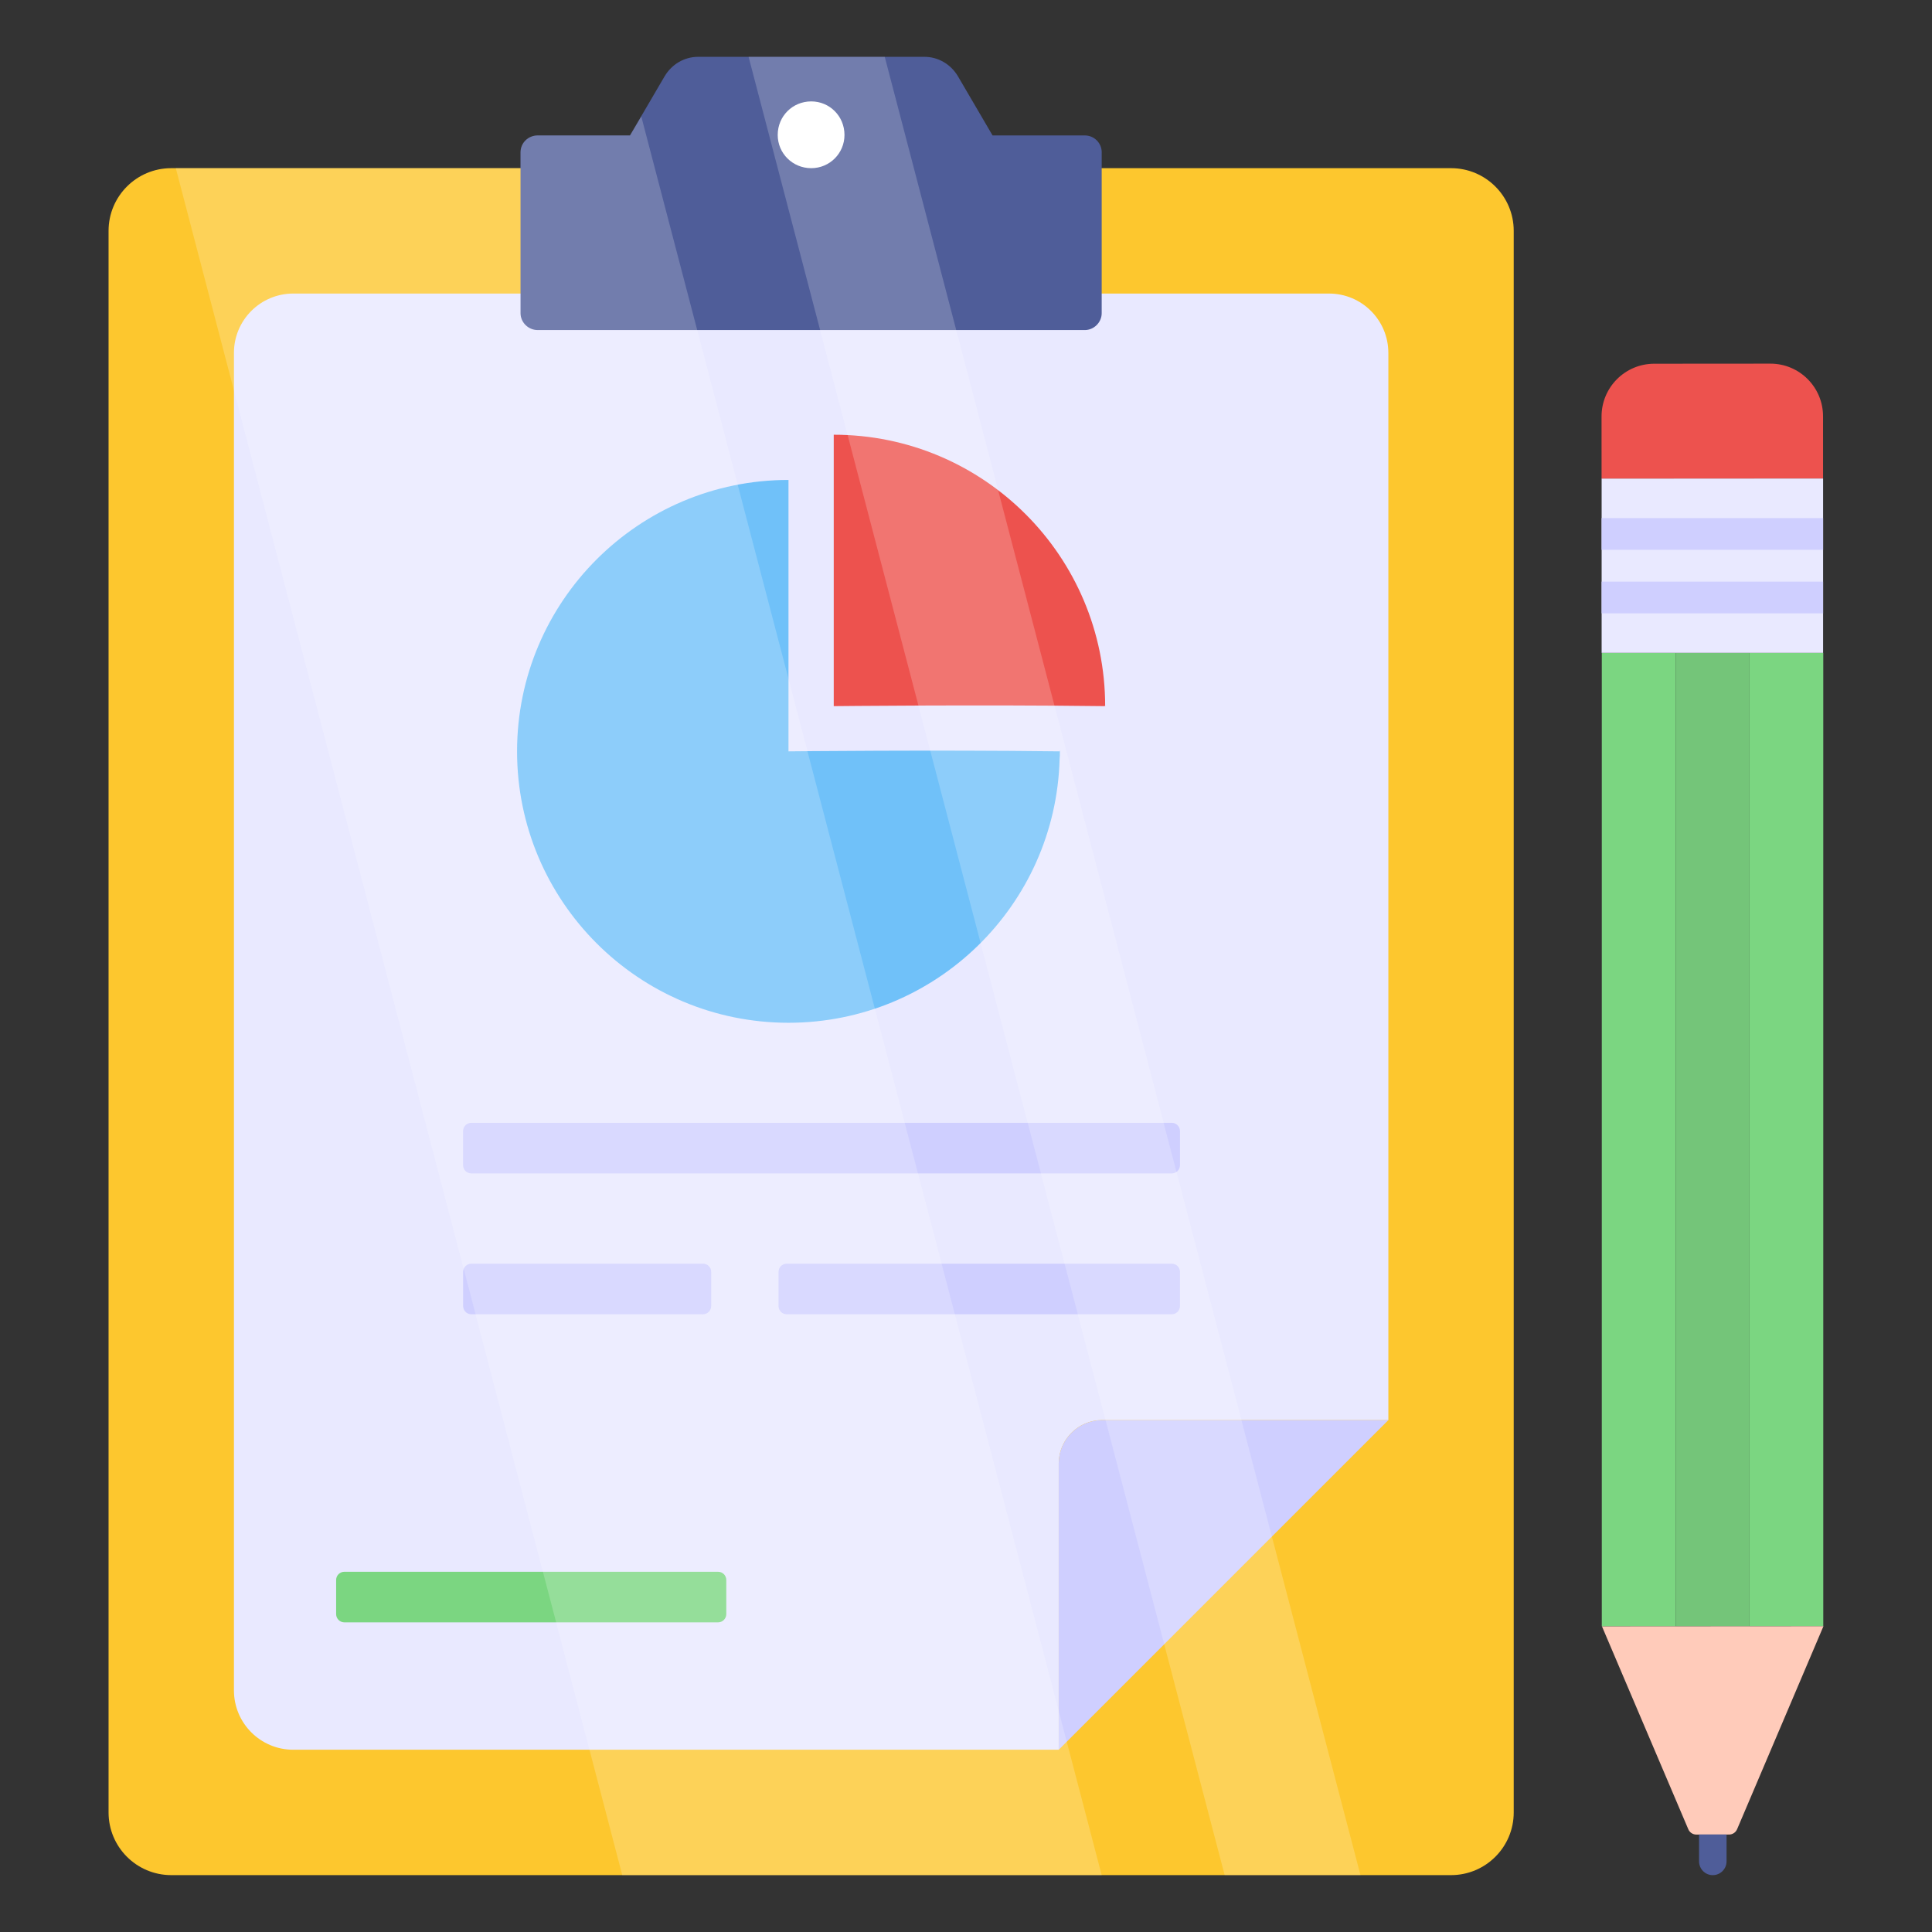 <svg id="Layer_1" enable-background="new 0 0 68 68" height="512" viewBox="0 0 68 68" width="512" xmlns="http://www.w3.org/2000/svg"><rect x="0" y="0" width="68" height="68" fill="#333333" stroke="none"/><g><g><g><g><path d="m53.278 8.125v55.667c0 1.218-.988 2.206-2.206 2.206h-45.045c-1.218 0-2.206-.988-2.206-2.206v-55.667c0-1.218.988-2.206 2.206-2.206h45.045c1.218 0 2.206.988 2.206 2.206z" fill="#fdc72e"/></g><g><path d="m48.866 12.419v37.563h-10.071c-.846 0-1.532.686-1.532 1.532v10.071h-26.941c-1.153 0-2.088-.935-2.088-2.088v-47.077c0-1.153.935-2.088 2.088-2.088h36.455c1.153 0 2.088.935 2.088 2.088z" fill="#e9e9ff"/></g><g><path d="m25.563 55.611v1.201c0 .159-.131.29-.29.29h-13.152c-.159 0-.29-.131-.29-.29v-1.201c0-.163.131-.29.29-.29h13.152c.159 0 .29.127.29.29z" fill="#7bd681"/></g><g><g><path d="m37.304 26.418v.028.028c0 .084 0 .158-.009.242-.14 5.154-4.362 9.282-9.543 9.282-5.275 0-9.553-4.278-9.553-9.553s4.278-9.553 9.553-9.553v9.553s5.144-.056 9.543 0c-0-.019-0-.028.009-.028z" fill="#70c1f9"/></g><g><path d="m38.897 24.854c0 .093 0-.093-.009 0-4.399-.056-9.543 0-9.543 0v-9.553c5.275 0 9.553 4.278 9.553 9.553z" fill="#ed524e"/></g></g><g><path d="m48.866 49.983h-10.071c-.846 0-1.532.686-1.532 1.532v10.071z" fill="#cfcfff"/></g><g><g><path d="m25.032 44.767v1.201c0 .159-.131.29-.29.29h-8.152c-.159 0-.29-.131-.29-.29v-1.201c0-.163.131-.29.29-.29h8.152c.159 0 .29.127.29.29z" fill="#cfcfff"/></g><g><path d="m41.531 39.809v1.201c0 .163-.131.29-.29.29h-24.652c-.159 0-.29-.127-.29-.29v-1.201c0-.159.131-.29.29-.29h24.652c.159 0 .29.131.29.29z" fill="#cfcfff"/></g><g><path d="m41.531 44.767v1.201c0 .159-.131.29-.29.29h-13.549c-.163 0-.29-.131-.29-.29v-1.201c0-.163.127-.29.29-.29h13.549c.159 0 .29.127.29.29z" fill="#cfcfff"/></g></g></g><g><path d="m38.776 5.362v5.66c0 .324-.272.595-.595.595h-19.255c-.334 0-.605-.271-.605-.595v-5.66c0-.334.271-.595.605-.595h3.248l1.222-2.088c.251-.418.689-.679 1.18-.679h7.957c.491 0 .929.261 1.18.679l1.222 2.088h3.247c.324 0 .595.261.595.595z" fill="#4f5d99"/></g><g><path d="m29.723 4.749c0 .648-.522 1.17-1.17 1.17-.658 0-1.18-.522-1.18-1.17 0-.658.522-1.18 1.18-1.18.648 0 1.17.522 1.17 1.18z" fill="#fff"/></g><g opacity=".2"><g><path d="m38.776 66h-16.874l-15.715-60.084h12.134v-.554c0-.334.271-.595.605-.595h3.248l.397-.668z" fill="#fff"/></g><g><path d="m31.14 2h-4.792l16.756 63.998h4.78z" fill="#fff"/></g></g></g><g><g><g><path d="m56.378 22.983h2.598v34.259h-2.598z" fill="#7bd681"/></g><g><path d="m58.977 22.982h2.598v34.259h-2.598z" fill="#74c579"/></g><g><path d="m61.575 22.98h2.598v34.259h-2.598z" fill="#7bd681"/></g><g><path d="m56.372 16.841h7.795v6.138h-7.795z" fill="#e9e9ff"/></g><g><path d="m64.166 16.838-.001-2.185c-0-1.025-.83-1.855-1.854-1.854l-4.089.003c-1.024.001-1.853.832-1.853 1.856l.001 2.185z" fill="#ed524e"/></g><g><g><path d="m56.372 18.236h7.795v1.115h-7.795z" fill="#cfcfff"/></g><g><path d="m56.372 20.472h7.795v1.115h-7.795z" fill="#cfcfff"/></g></g></g><g><path d="m61.14 64.383 3.039-7.145-7.795.005 3.039 7.141c.048.114.16.187.283.187l1.151-.001c.123-0.0.235-.074.283-.188z" fill="#ffcbba"/></g><g><path d="m60.769 64.568 0.0.943c0.0.271-.217.488-.487.488-.264 0-.481-.217-.481-.488l-0-.943z" fill="#4f5d99"/></g></g></g></svg>